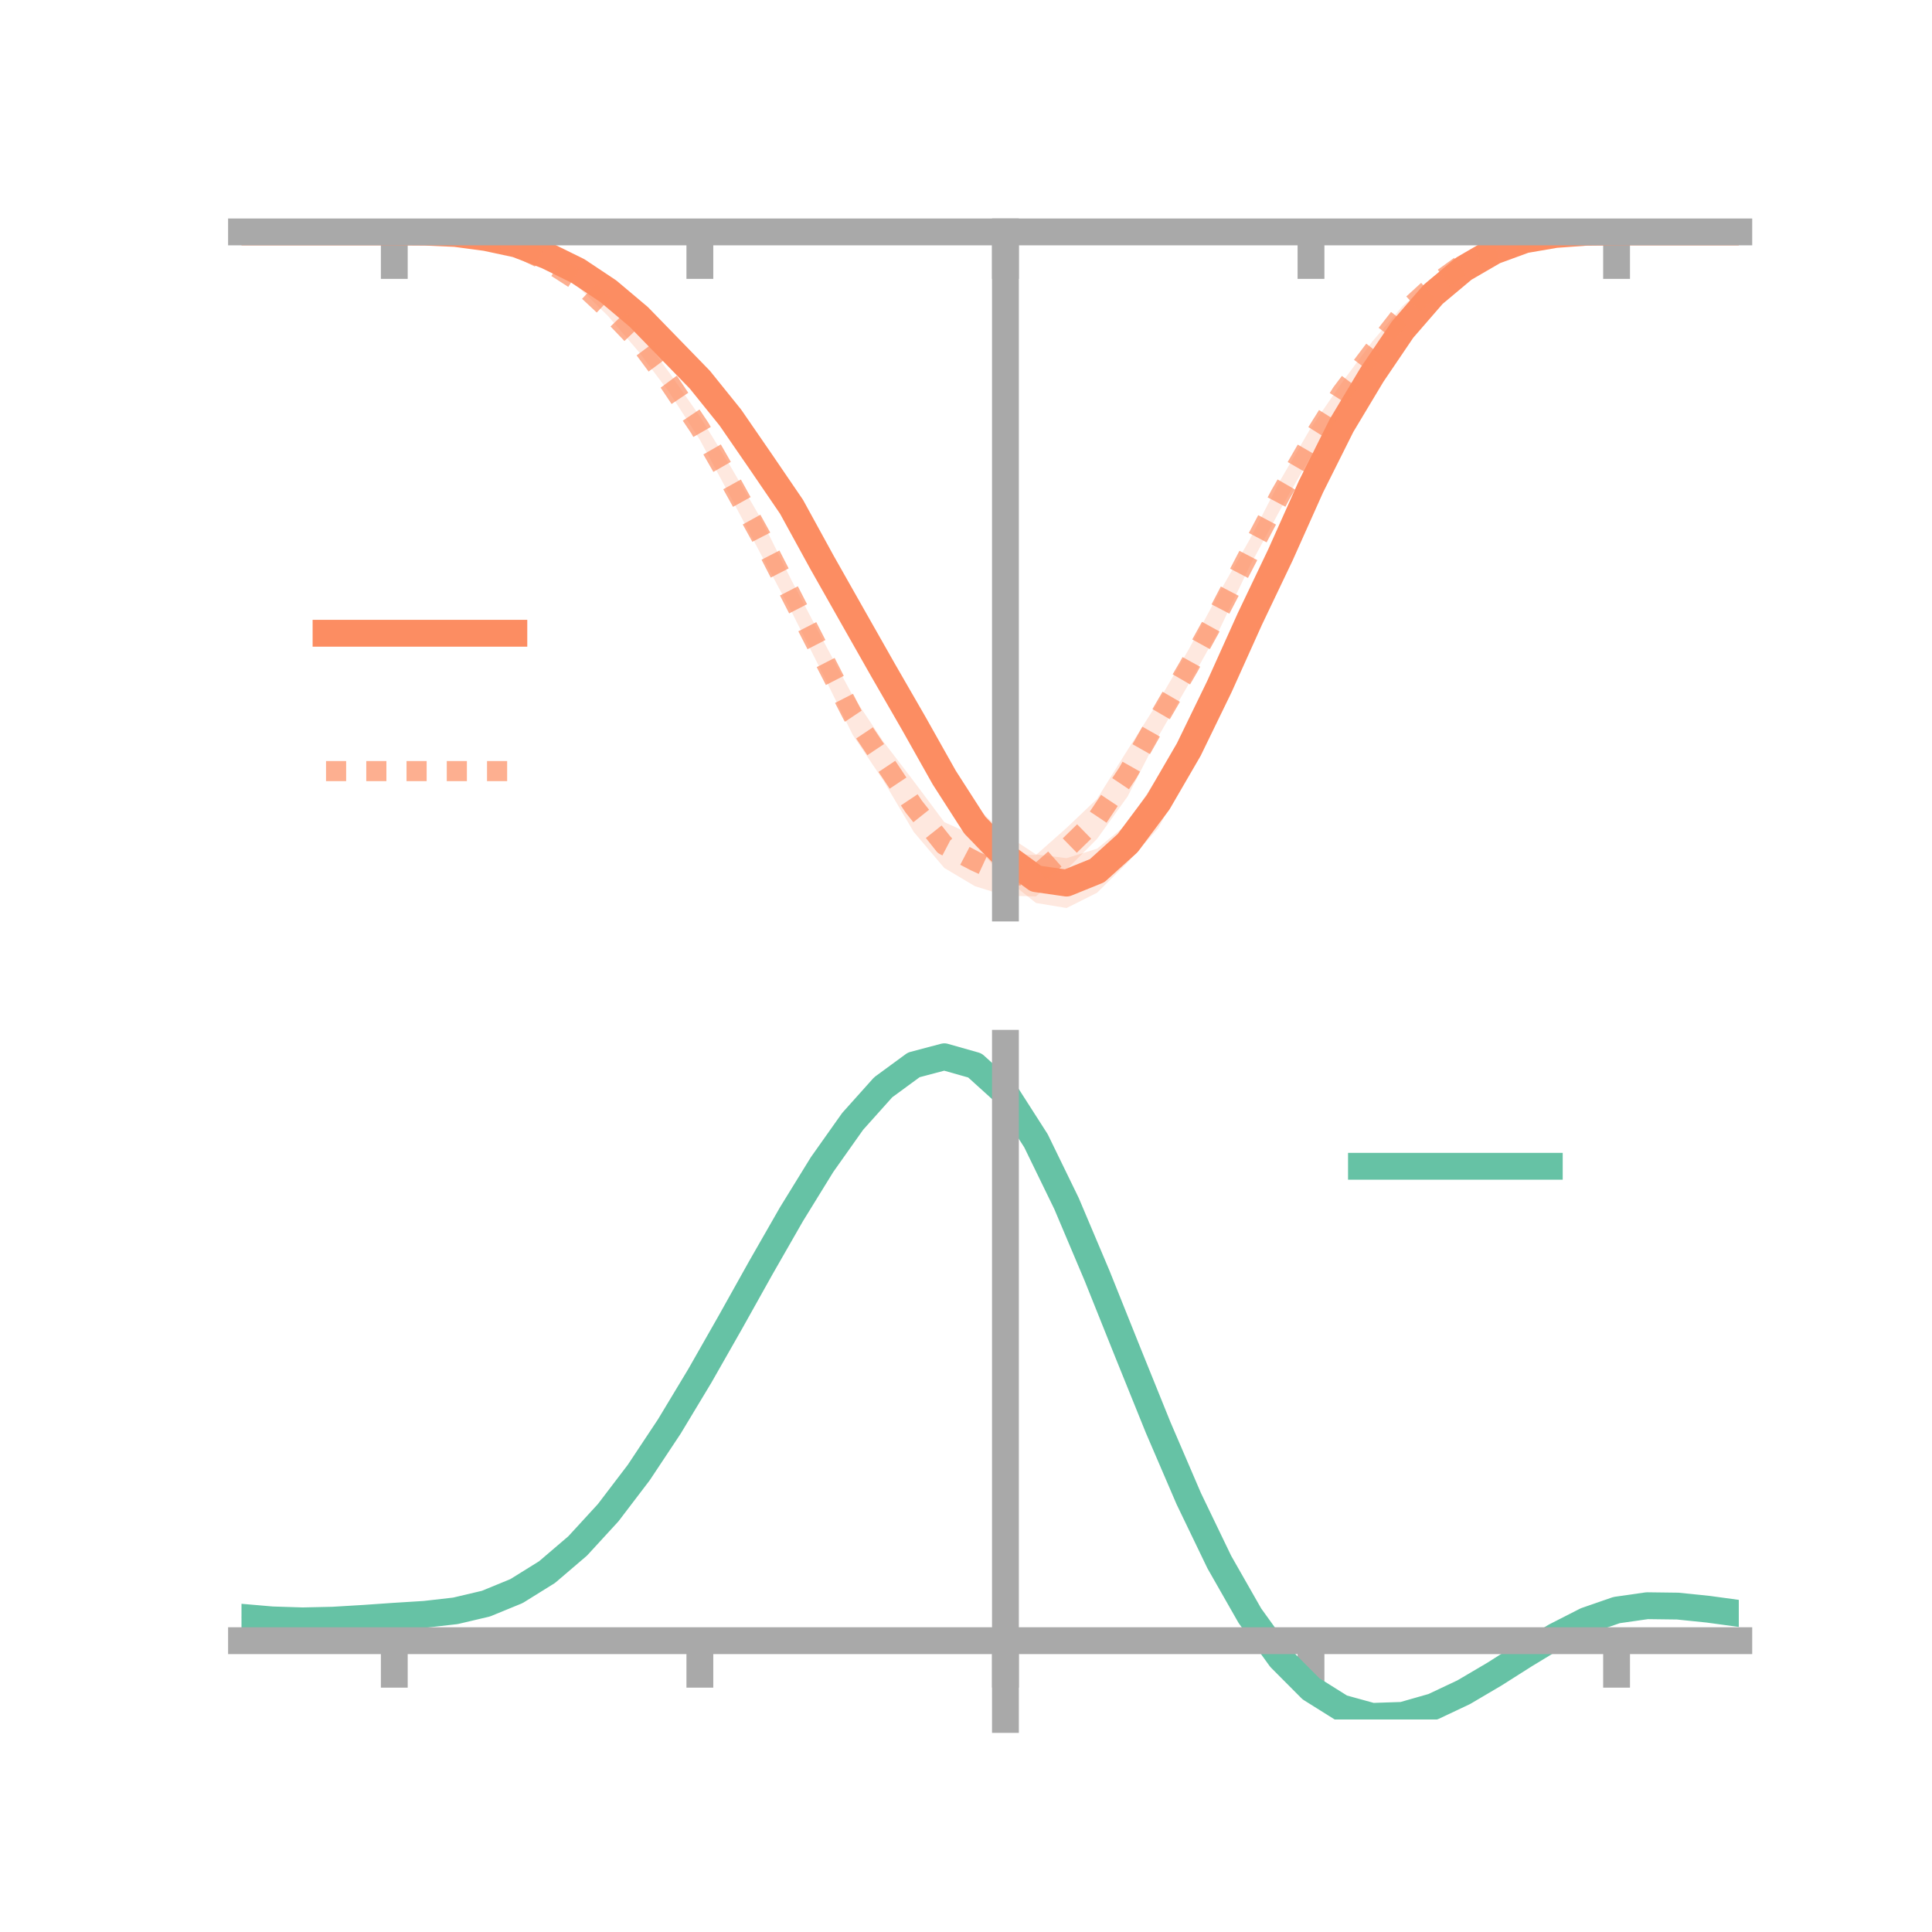 <?xml version="1.0" encoding="utf-8" standalone="no"?>
<!DOCTYPE svg PUBLIC "-//W3C//DTD SVG 1.1//EN"
  "http://www.w3.org/Graphics/SVG/1.1/DTD/svg11.dtd">
<!-- Created with matplotlib (https://matplotlib.org/) -->
<svg height="144pt" version="1.1" viewBox="0 0 144 144" width="144pt" xmlns="http://www.w3.org/2000/svg" xmlns:xlink="http://www.w3.org/1999/xlink">
 <defs>
  <style type="text/css">*{stroke-linecap:butt;stroke-linejoin:round;}</style>
 </defs>
 <g id="figure_1">
  <g id="patch_1">
   <path d="M 0 144 
L 144 144 
L 144 0 
L 0 0 
z
" style="fill:none;"/>
  </g>
  <g id="axes_1">
   <g id="patch_2">
    <path d="M 18 67.68 
L 129.6 67.68 
L 129.6 17.28 
L 18 17.28 
z
" style="fill:none;"/>
   </g>
   <g id="PolyCollection_1">
    <path clip-path="url(#pa7540db388)" d="M 18 17.287 
L 18 17.287 
L 20.278 17.287 
L 22.555 17.287 
L 24.833 17.287 
L 27.11 17.287 
L 29.388 17.287 
L 31.665 17.28 
L 33.943 17.333 
L 36.22 17.586 
L 38.498 18 
L 40.776 18.765 
L 43.053 19.815 
L 45.331 21.285 
L 47.608 22.956 
L 49.886 25.319 
L 52.163 27.634 
L 54.441 30.197 
L 56.718 33.422 
L 58.996 36.642 
L 61.273 40.808 
L 63.551 44.754 
L 65.829 48.568 
L 68.106 52.369 
L 70.384 56.256 
L 72.661 60.049 
L 74.939 62.189 
L 77.216 63.684 
L 79.494 63.96 
L 81.771 63.256 
L 84.049 61.396 
L 86.327 57.852 
L 88.604 54.271 
L 90.882 49.65 
L 93.159 44.829 
L 95.437 40.03 
L 97.714 35.284 
L 99.992 30.902 
L 102.269 27.276 
L 104.547 23.956 
L 106.824 21.587 
L 109.102 19.701 
L 111.38 18.491 
L 113.657 17.738 
L 115.935 17.394 
L 118.212 17.286 
L 120.49 17.287 
L 122.767 17.287 
L 125.045 17.287 
L 127.322 17.287 
L 129.6 17.287 
L 129.6 17.287 
L 129.6 17.287 
L 127.322 17.287 
L 125.045 17.287 
L 122.767 17.287 
L 120.49 17.287 
L 118.212 17.338 
L 115.935 17.559 
L 113.657 18.001 
L 111.38 18.915 
L 109.102 20.351 
L 106.824 22.279 
L 104.547 25.156 
L 102.269 28.558 
L 99.992 32.522 
L 97.714 37.25 
L 95.437 42.681 
L 93.159 47.427 
L 90.882 52.716 
L 88.604 57.465 
L 86.327 61.726 
L 84.049 64.284 
L 81.771 66.539 
L 79.494 67.68 
L 77.216 67.303 
L 74.939 65.484 
L 72.661 62.968 
L 70.384 59.671 
L 68.106 55.461 
L 65.829 51.364 
L 63.551 47.147 
L 61.273 43.043 
L 58.996 38.905 
L 56.718 35.446 
L 54.441 32.059 
L 52.163 28.969 
L 49.886 26.601 
L 47.608 24.283 
L 45.331 22.117 
L 43.053 20.556 
L 40.776 19.367 
L 38.498 18.39 
L 36.22 17.828 
L 33.943 17.47 
L 31.665 17.324 
L 29.388 17.287 
L 27.11 17.287 
L 24.833 17.287 
L 22.555 17.287 
L 20.278 17.287 
L 18 17.287 
z
" style="fill:#fc8d62;fill-opacity:0.2;"/>
   </g>
   <g id="PolyCollection_2">
    <path clip-path="url(#pa7540db388)" d="M 18 17.287 
L 18 17.287 
L 20.278 17.287 
L 22.555 17.287 
L 24.833 17.287 
L 27.11 17.287 
L 29.388 17.287 
L 31.665 17.287 
L 33.943 17.331 
L 36.22 17.601 
L 38.498 18.144 
L 40.776 19.189 
L 43.053 20.53 
L 45.331 22.566 
L 47.608 24.669 
L 49.886 27.777 
L 52.163 31.034 
L 54.441 34.75 
L 56.718 38.664 
L 58.996 43.255 
L 61.273 47.593 
L 63.551 51.843 
L 65.829 55.254 
L 68.106 58.23 
L 70.384 61.277 
L 72.661 62.309 
L 74.939 63.703 
L 77.216 63.724 
L 79.494 61.708 
L 81.771 59.539 
L 84.049 55.887 
L 86.327 52.306 
L 88.604 48.395 
L 90.882 44.163 
L 93.159 40.183 
L 95.437 35.777 
L 97.714 31.869 
L 99.992 28.551 
L 102.269 25.473 
L 104.547 22.802 
L 106.824 20.848 
L 109.102 19.329 
L 111.38 18.401 
L 113.657 17.715 
L 115.935 17.362 
L 118.212 17.285 
L 120.49 17.287 
L 122.767 17.287 
L 125.045 17.287 
L 127.322 17.287 
L 129.6 17.287 
L 129.6 17.287 
L 129.6 17.287 
L 127.322 17.287 
L 125.045 17.287 
L 122.767 17.287 
L 120.49 17.287 
L 118.212 17.328 
L 115.935 17.556 
L 113.657 18.021 
L 111.38 18.862 
L 109.102 19.917 
L 106.824 21.703 
L 104.547 23.919 
L 102.269 27.079 
L 99.992 30.044 
L 97.714 33.986 
L 95.437 37.96 
L 93.159 42.176 
L 90.882 46.939 
L 88.604 50.975 
L 86.327 54.896 
L 84.049 59.358 
L 81.771 62.522 
L 79.494 64.811 
L 77.216 66.813 
L 74.939 66.762 
L 72.661 66.049 
L 70.384 64.694 
L 68.106 62.01 
L 65.829 58.161 
L 63.551 54.765 
L 61.273 50.126 
L 58.996 45.59 
L 56.718 41.322 
L 54.441 37.012 
L 52.163 32.781 
L 49.886 29.246 
L 47.608 26.223 
L 45.331 23.565 
L 43.053 21.346 
L 40.776 19.762 
L 38.498 18.607 
L 36.22 17.877 
L 33.943 17.497 
L 31.665 17.325 
L 29.388 17.287 
L 27.11 17.287 
L 24.833 17.287 
L 22.555 17.287 
L 20.278 17.287 
L 18 17.287 
z
" style="fill:#fc8d62;fill-opacity:0.2;"/>
   </g>
   <g id="matplotlib.axis_1">
    <g id="xtick_1">
     <g id="line2d_1">
      <defs>
       <path d="M 0 0 
L 0 3.5 
" id="m7971870dbf" style="stroke:#a9a9a9;stroke-width:2;"/>
      </defs>
      <g>
       <use style="fill:#a9a9a9;stroke:#a9a9a9;stroke-width:2;" x="29.388" xlink:href="#m7971870dbf" y="17.287"/>
      </g>
     </g>
    </g>
    <g id="xtick_2">
     <g id="line2d_2">
      <g>
       <use style="fill:#a9a9a9;stroke:#a9a9a9;stroke-width:2;" x="52.163" xlink:href="#m7971870dbf" y="17.287"/>
      </g>
     </g>
    </g>
    <g id="xtick_3">
     <g id="line2d_3">
      <g>
       <use style="fill:#a9a9a9;stroke:#a9a9a9;stroke-width:2;" x="74.939" xlink:href="#m7971870dbf" y="17.287"/>
      </g>
     </g>
    </g>
    <g id="xtick_4">
     <g id="line2d_4">
      <g>
       <use style="fill:#a9a9a9;stroke:#a9a9a9;stroke-width:2;" x="97.714" xlink:href="#m7971870dbf" y="17.287"/>
      </g>
     </g>
    </g>
    <g id="xtick_5">
     <g id="line2d_5">
      <g>
       <use style="fill:#a9a9a9;stroke:#a9a9a9;stroke-width:2;" x="120.49" xlink:href="#m7971870dbf" y="17.287"/>
      </g>
     </g>
    </g>
   </g>
   <g id="matplotlib.axis_2"/>
   <g id="line2d_6">
    <path clip-path="url(#pa7540db388)" d="M 18 17.287 
L 20.278 17.287 
L 22.555 17.287 
L 24.833 17.287 
L 27.11 17.287 
L 29.388 17.287 
L 31.665 17.302 
L 33.943 17.402 
L 36.22 17.707 
L 38.498 18.195 
L 40.776 19.066 
L 43.053 20.185 
L 45.331 21.701 
L 47.608 23.619 
L 49.886 25.96 
L 52.163 28.301 
L 54.441 31.128 
L 56.718 34.434 
L 58.996 37.773 
L 61.273 41.926 
L 63.551 45.951 
L 65.829 49.966 
L 68.106 53.915 
L 70.384 57.964 
L 72.661 61.508 
L 74.939 63.837 
L 77.216 65.494 
L 79.494 65.82 
L 81.771 64.897 
L 84.049 62.84 
L 86.327 59.789 
L 88.604 55.868 
L 90.882 51.183 
L 93.159 46.128 
L 95.437 41.356 
L 97.714 36.267 
L 99.992 31.712 
L 102.269 27.917 
L 104.547 24.556 
L 106.824 21.933 
L 109.102 20.026 
L 111.38 18.703 
L 113.657 17.869 
L 115.935 17.477 
L 118.212 17.312 
L 120.49 17.287 
L 122.767 17.287 
L 125.045 17.287 
L 127.322 17.287 
L 129.6 17.287 
" style="fill:none;stroke:#fc8d62;stroke-linecap:square;stroke-width:2;"/>
   </g>
   <g id="line2d_7">
    <path clip-path="url(#pa7540db388)" d="M 18 17.287 
L 20.278 17.287 
L 22.555 17.287 
L 24.833 17.287 
L 27.11 17.287 
L 29.388 17.287 
L 31.665 17.306 
L 33.943 17.414 
L 36.22 17.739 
L 38.498 18.375 
L 40.776 19.475 
L 43.053 20.938 
L 45.331 23.066 
L 47.608 25.446 
L 49.886 28.512 
L 52.163 31.908 
L 54.441 35.881 
L 56.718 39.993 
L 58.996 44.422 
L 61.273 48.859 
L 63.551 53.304 
L 65.829 56.708 
L 68.106 60.12 
L 70.384 62.986 
L 72.661 64.179 
L 74.939 65.232 
L 77.216 65.269 
L 79.494 63.259 
L 81.771 61.031 
L 84.049 57.623 
L 86.327 53.601 
L 88.604 49.685 
L 90.882 45.551 
L 93.159 41.18 
L 95.437 36.868 
L 97.714 32.928 
L 99.992 29.297 
L 102.269 26.276 
L 104.547 23.36 
L 106.824 21.276 
L 109.102 19.623 
L 111.38 18.631 
L 113.657 17.868 
L 115.935 17.459 
L 118.212 17.306 
L 120.49 17.287 
L 122.767 17.287 
L 125.045 17.287 
L 127.322 17.287 
L 129.6 17.287 
" style="fill:none;stroke:#fc8d62;stroke-dasharray:1.5,1.5;stroke-dashoffset:0;stroke-opacity:0.7;stroke-width:1.5;"/>
   </g>
   <g id="patch_3">
    <path d="M 74.939 67.68 
L 74.939 17.28 
" style="fill:none;stroke:#a9a9a9;stroke-linecap:square;stroke-linejoin:miter;stroke-width:2;"/>
   </g>
   <g id="patch_4">
    <path d="M 129.6 67.68 
L 129.6 17.28 
" style="fill:none;"/>
   </g>
   <g id="patch_5">
    <path d="M 18 17.287 
L 129.6 17.287 
" style="fill:none;stroke:#a9a9a9;stroke-linecap:square;stroke-linejoin:miter;stroke-width:2;"/>
   </g>
   <g id="patch_6">
    <path d="M 18 17.28 
L 129.6 17.28 
" style="fill:none;"/>
   </g>
   <g id="legend_1">
    <g id="line2d_8">
     <path d="M 24.3 47.2 
L 38.3 47.2 
" style="fill:none;stroke:#fc8d62;stroke-linecap:square;stroke-width:2;"/>
    </g>
    <g id="line2d_9"/>
    <g id="text_1">
     <!--   -->
     <g transform="translate(43.9 49.65)scale(0.07 -0.07)">
      <defs>
       <path id="DejaVuSans-32"/>
      </defs>
      <use xlink:href="#DejaVuSans-32"/>
     </g>
    </g>
    <g id="line2d_10">
     <path d="M 24.3 57.474 
L 38.3 57.474 
" style="fill:none;stroke:#fc8d62;stroke-dasharray:1.5,1.5;stroke-dashoffset:0;stroke-opacity:0.7;stroke-width:1.5;"/>
    </g>
    <g id="line2d_11"/>
    <g id="text_2">
     <!--   -->
     <g transform="translate(43.9 59.924)scale(0.07 -0.07)">
      <use xlink:href="#DejaVuSans-32"/>
     </g>
    </g>
   </g>
  </g>
  <g id="axes_2">
   <g id="patch_7">
    <path d="M 18 128.16 
L 129.6 128.16 
L 129.6 77.76 
L 18 77.76 
z
" style="fill:none;"/>
   </g>
   <g id="PolyCollection_3">
    <path clip-path="url(#pdfd8e86b58)" d="M 18 120.584 
L 18 120.498 
L 20.278 120.705 
L 22.555 120.78 
L 24.833 120.724 
L 27.11 120.578 
L 29.388 120.411 
L 31.665 120.265 
L 33.943 119.999 
L 36.22 119.455 
L 38.498 118.508 
L 40.776 117.066 
L 43.053 115.079 
L 45.331 112.538 
L 47.608 109.473 
L 49.886 105.953 
L 52.163 102.078 
L 54.441 97.976 
L 56.718 93.803 
L 58.996 89.732 
L 61.273 85.954 
L 63.551 82.667 
L 65.829 80.073 
L 68.106 78.372 
L 70.384 77.76 
L 72.661 78.42 
L 74.939 80.519 
L 77.216 84.132 
L 79.494 88.888 
L 81.771 94.356 
L 84.049 100.134 
L 86.327 105.865 
L 88.604 111.251 
L 90.882 116.058 
L 93.159 120.116 
L 95.437 123.32 
L 97.714 125.629 
L 99.992 127.065 
L 102.269 127.695 
L 104.547 127.626 
L 106.824 126.99 
L 109.102 125.934 
L 111.38 124.618 
L 113.657 123.203 
L 115.935 121.846 
L 118.212 120.701 
L 120.49 119.918 
L 122.767 119.595 
L 125.045 119.63 
L 127.322 119.874 
L 129.6 120.197 
L 129.6 120.311 
L 129.6 120.311 
L 127.322 120.013 
L 125.045 119.789 
L 122.767 119.765 
L 120.49 120.094 
L 118.212 120.89 
L 115.935 122.067 
L 113.657 123.475 
L 111.38 124.947 
L 109.102 126.317 
L 106.824 127.414 
L 104.547 128.077 
L 102.269 128.16 
L 99.992 127.538 
L 97.714 126.119 
L 95.437 123.854 
L 93.159 120.735 
L 90.882 116.804 
L 88.604 112.157 
L 86.327 106.952 
L 84.049 101.412 
L 81.771 95.823 
L 79.494 90.529 
L 77.216 85.923 
L 74.939 82.426 
L 72.661 80.403 
L 70.384 79.772 
L 68.106 80.367 
L 65.829 82.006 
L 63.551 84.498 
L 61.273 87.646 
L 58.996 91.257 
L 56.718 95.14 
L 54.441 99.114 
L 52.163 103.014 
L 49.886 106.697 
L 47.608 110.041 
L 45.331 112.955 
L 43.053 115.377 
L 40.776 117.281 
L 38.498 118.674 
L 36.22 119.596 
L 33.943 120.126 
L 31.665 120.382 
L 29.388 120.518 
L 27.11 120.668 
L 24.833 120.795 
L 22.555 120.838 
L 20.278 120.769 
L 18 120.584 
z
" style="fill:#66c2a5;fill-opacity:0.2;"/>
   </g>
   <g id="matplotlib.axis_3">
    <g id="xtick_6">
     <g id="line2d_12">
      <g>
       <use style="fill:#a9a9a9;stroke:#a9a9a9;stroke-width:2;" x="29.388" xlink:href="#m7971870dbf" y="122.288"/>
      </g>
     </g>
    </g>
    <g id="xtick_7">
     <g id="line2d_13">
      <g>
       <use style="fill:#a9a9a9;stroke:#a9a9a9;stroke-width:2;" x="52.163" xlink:href="#m7971870dbf" y="122.288"/>
      </g>
     </g>
    </g>
    <g id="xtick_8">
     <g id="line2d_14">
      <g>
       <use style="fill:#a9a9a9;stroke:#a9a9a9;stroke-width:2;" x="74.939" xlink:href="#m7971870dbf" y="122.288"/>
      </g>
     </g>
    </g>
    <g id="xtick_9">
     <g id="line2d_15">
      <g>
       <use style="fill:#a9a9a9;stroke:#a9a9a9;stroke-width:2;" x="97.714" xlink:href="#m7971870dbf" y="122.288"/>
      </g>
     </g>
    </g>
    <g id="xtick_10">
     <g id="line2d_16">
      <g>
       <use style="fill:#a9a9a9;stroke:#a9a9a9;stroke-width:2;" x="120.49" xlink:href="#m7971870dbf" y="122.288"/>
      </g>
     </g>
    </g>
   </g>
   <g id="matplotlib.axis_4"/>
   <g id="line2d_17">
    <path clip-path="url(#pdfd8e86b58)" d="M 18 120.541 
L 20.278 120.737 
L 22.555 120.809 
L 24.833 120.759 
L 27.11 120.623 
L 29.388 120.465 
L 31.665 120.323 
L 33.943 120.063 
L 36.22 119.526 
L 38.498 118.591 
L 40.776 117.174 
L 43.053 115.228 
L 45.331 112.746 
L 47.608 109.757 
L 49.886 106.325 
L 52.163 102.546 
L 54.441 98.545 
L 56.718 94.471 
L 58.996 90.495 
L 61.273 86.8 
L 63.551 83.582 
L 65.829 81.039 
L 68.106 79.37 
L 70.384 78.766 
L 72.661 79.411 
L 74.939 81.472 
L 77.216 85.027 
L 79.494 89.708 
L 81.771 95.09 
L 84.049 100.773 
L 86.327 106.408 
L 88.604 111.704 
L 90.882 116.431 
L 93.159 120.425 
L 95.437 123.587 
L 97.714 125.874 
L 99.992 127.301 
L 102.269 127.928 
L 104.547 127.852 
L 106.824 127.202 
L 109.102 126.125 
L 111.38 124.783 
L 113.657 123.339 
L 115.935 121.957 
L 118.212 120.795 
L 120.49 120.006 
L 122.767 119.68 
L 125.045 119.709 
L 127.322 119.943 
L 129.6 120.254 
" style="fill:none;stroke:#66c2a5;stroke-linecap:square;stroke-width:2;"/>
   </g>
   <g id="patch_8">
    <path d="M 74.939 128.16 
L 74.939 77.76 
" style="fill:none;stroke:#a9a9a9;stroke-linecap:square;stroke-linejoin:miter;stroke-width:2;"/>
   </g>
   <g id="patch_9">
    <path d="M 129.6 128.16 
L 129.6 77.76 
" style="fill:none;"/>
   </g>
   <g id="patch_10">
    <path d="M 18 122.288 
L 129.6 122.288 
" style="fill:none;stroke:#a9a9a9;stroke-linecap:square;stroke-linejoin:miter;stroke-width:2;"/>
   </g>
   <g id="patch_11">
    <path d="M 18 77.76 
L 129.6 77.76 
" style="fill:none;"/>
   </g>
   <g id="legend_2">
    <g id="line2d_18">
     <path d="M 101.475 86.929 
L 115.475 86.929 
" style="fill:none;stroke:#66c2a5;stroke-linecap:square;stroke-width:2;"/>
    </g>
    <g id="line2d_19"/>
    <g id="text_3">
     <!--   -->
     <g transform="translate(121.075 89.379)scale(0.07 -0.07)">
      <use xlink:href="#DejaVuSans-32"/>
     </g>
    </g>
   </g>
  </g>
 </g>
 <defs>
  <clipPath id="pa7540db388">
   <rect height="50.4" width="111.6" x="18" y="17.28"/>
  </clipPath>
  <clipPath id="pdfd8e86b58">
   <rect height="50.4" width="111.6" x="18" y="77.76"/>
  </clipPath>
 </defs>
</svg>

